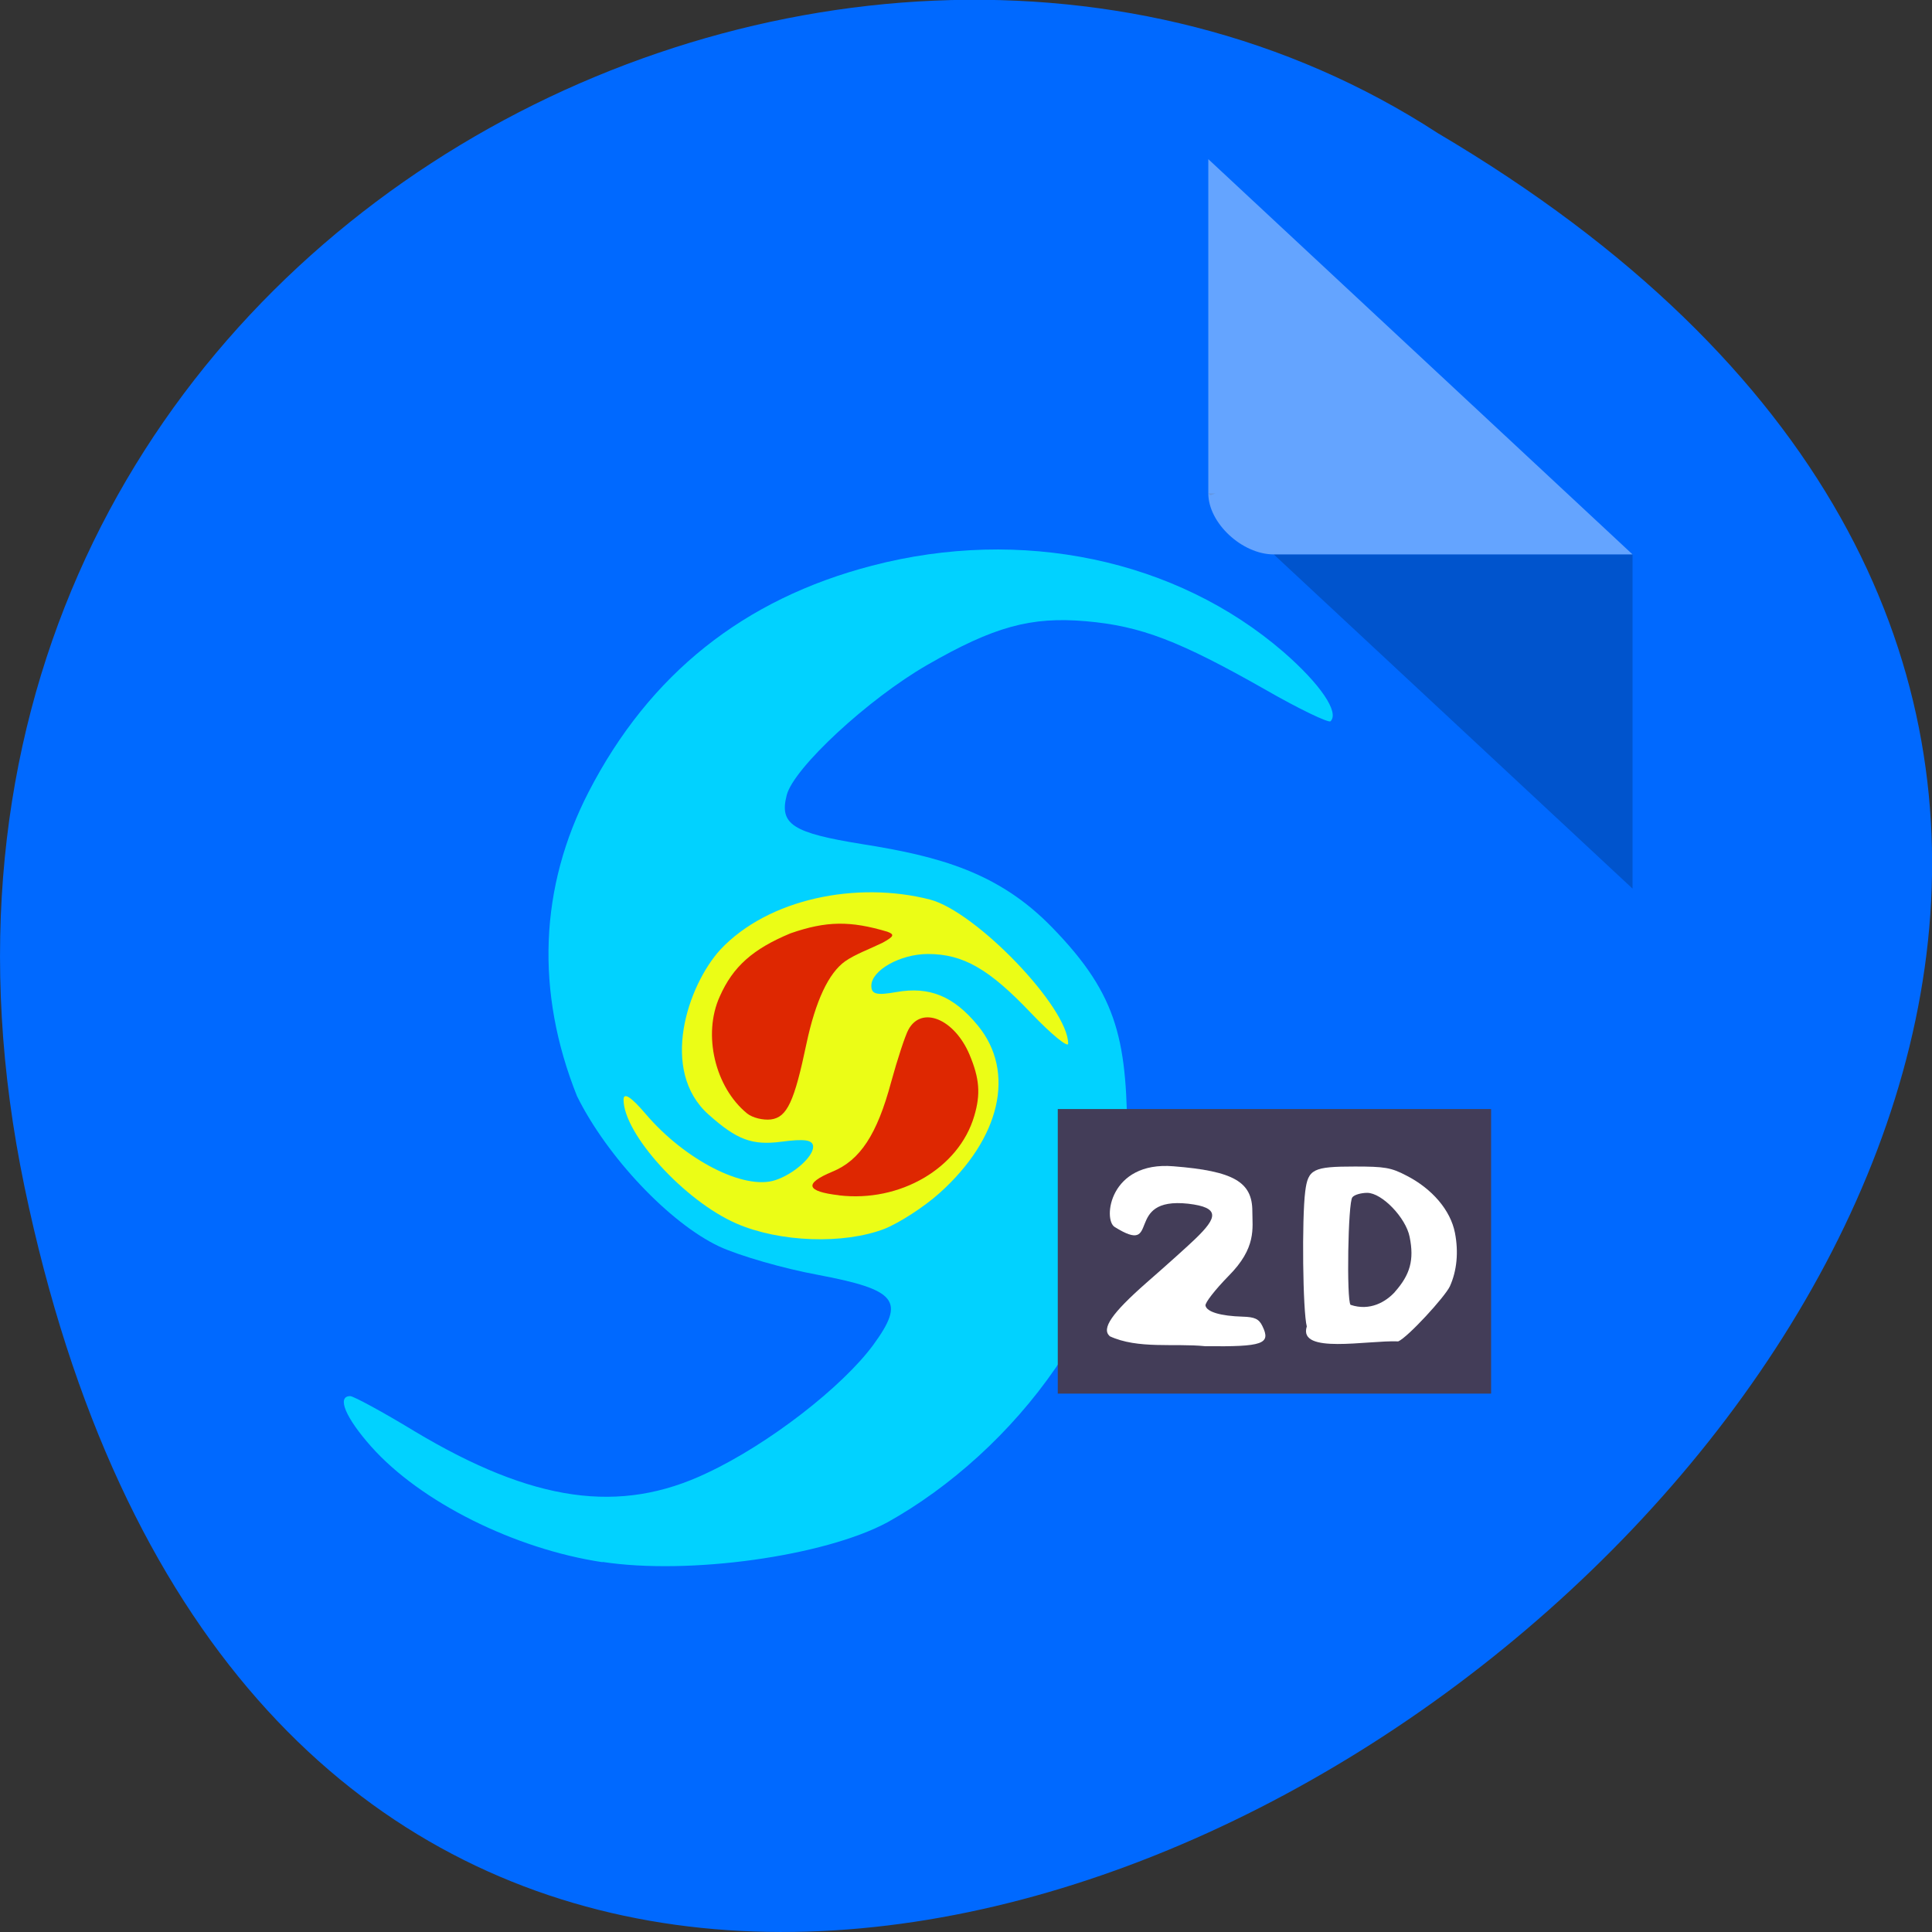<svg xmlns="http://www.w3.org/2000/svg" viewBox="0 0 24 24"><rect x="0" y="0" width="24" height="24" fill="#333333" stroke="none"/><path d="m 0.305 14.746 c 4.688 22.492 36.926 -1.652 17.559 -13.09 c -7.523 -4.898 -19.969 1.52 -17.559 13.09" fill="#0069ff"/><path d="m 7.484 19.406 c -1.094 -0.164 -2.262 -0.75 -2.871 -1.434 c -0.32 -0.359 -0.434 -0.629 -0.262 -0.629 c 0.039 0 0.402 0.195 0.801 0.438 c 1.469 0.879 2.547 1.035 3.633 0.516 c 0.766 -0.359 1.68 -1.07 2.063 -1.59 c 0.402 -0.551 0.297 -0.684 -0.691 -0.871 c -0.426 -0.078 -0.977 -0.238 -1.223 -0.352 c -0.613 -0.289 -1.391 -1.109 -1.766 -1.867 c -0.52 -1.301 -0.465 -2.598 0.145 -3.781 c 0.754 -1.461 1.926 -2.395 3.52 -2.809 c 1.855 -0.484 3.777 -0.082 5.113 1.074 c 0.457 0.398 0.695 0.75 0.582 0.859 c -0.023 0.023 -0.391 -0.152 -0.813 -0.395 c -1.066 -0.605 -1.543 -0.789 -2.227 -0.848 c -0.68 -0.059 -1.141 0.066 -1.969 0.543 c -0.734 0.422 -1.66 1.281 -1.746 1.617 c -0.094 0.363 0.07 0.469 0.938 0.609 c 0.965 0.152 1.699 0.355 2.359 1.035 c 0.836 0.859 0.934 1.422 0.934 2.738 c 0.051 1.945 -1.426 3.785 -2.98 4.652 c -0.785 0.422 -2.465 0.656 -3.539 0.492" fill="#01d2ff"/><path d="m 9.148 15.199 c -0.645 -0.281 -1.402 -1.113 -1.402 -1.539 c 0 -0.094 0.094 -0.035 0.273 0.176 c 0.488 0.574 1.227 0.953 1.613 0.824 c 0.227 -0.074 0.469 -0.289 0.469 -0.414 c 0 -0.086 -0.102 -0.102 -0.395 -0.063 c -0.363 0.047 -0.551 -0.023 -0.902 -0.336 c -0.617 -0.547 -0.262 -1.605 0.145 -2.051 c 0.594 -0.633 1.695 -0.855 2.605 -0.621 c 0.574 0.152 1.715 1.34 1.715 1.789 c 0 0.055 -0.207 -0.113 -0.461 -0.379 c -0.523 -0.551 -0.844 -0.734 -1.281 -0.734 c -0.344 0 -0.703 0.203 -0.703 0.395 c 0 0.105 0.066 0.121 0.309 0.078 c 0.414 -0.074 0.715 0.051 1.016 0.418 c 0.469 0.574 0.281 1.398 -0.477 2.078 c -0.191 0.172 -0.5 0.371 -0.684 0.445 c -0.508 0.195 -1.301 0.168 -1.84 -0.066" fill="#ebfd16"/><g fill="#de2701"><path d="m 9.281 13.832 c -0.398 -0.324 -0.555 -0.98 -0.34 -1.453 c 0.164 -0.371 0.41 -0.59 0.879 -0.785 c 0.449 -0.156 0.746 -0.156 1.203 -0.02 c 0.094 0.035 0.082 0.059 -0.059 0.137 c -0.16 0.078 -0.336 0.141 -0.465 0.23 c -0.207 0.148 -0.367 0.492 -0.48 1.02 c -0.152 0.727 -0.242 0.918 -0.441 0.945 c -0.098 0.012 -0.23 -0.02 -0.297 -0.074"/><path d="m 10.422 14.848 c -0.41 -0.047 -0.438 -0.145 -0.082 -0.293 c 0.344 -0.141 0.555 -0.461 0.73 -1.113 c 0.078 -0.285 0.176 -0.582 0.215 -0.652 c 0.164 -0.301 0.57 -0.133 0.758 0.309 c 0.125 0.297 0.141 0.492 0.059 0.766 c -0.191 0.648 -0.922 1.074 -1.68 0.984"/></g><path d="m 15.01 6.129 l 0.027 0.023 l 0.063 -0.023 m 0.723 0.758 l 4.457 4.152 v -4.152" fill-opacity="0.196"/><path d="m 15.01 1.977 l 5.27 4.91 h -4.457 c -0.395 0 -0.813 -0.391 -0.813 -0.758 v -4.152" fill="#fff" fill-opacity="0.392"/><path d="m 13.14 13.777 h 5.383 v 3.535 h -5.383" fill="#433d58"/><g fill="#fff"><path d="m 13.785 16.598 c -0.105 -0.094 0.027 -0.285 0.453 -0.66 c 0.242 -0.211 0.516 -0.457 0.609 -0.547 c 0.277 -0.266 0.313 -0.391 -0.086 -0.438 c -0.82 -0.09 -0.32 0.66 -0.914 0.289 c -0.148 -0.09 -0.066 -0.82 0.73 -0.754 c 0.75 0.059 0.98 0.195 0.98 0.559 c 0 0.211 0.055 0.453 -0.297 0.805 c -0.164 0.168 -0.293 0.332 -0.285 0.367 c 0.016 0.078 0.188 0.129 0.461 0.137 c 0.148 0.004 0.203 0.027 0.246 0.117 c 0.109 0.223 0.008 0.258 -0.711 0.25 c -0.383 -0.039 -0.836 0.039 -1.188 -0.125"/><path d="m 16.234 16.48 c -0.051 -0.188 -0.063 -1.344 -0.02 -1.68 c 0.035 -0.277 0.098 -0.309 0.617 -0.309 c 0.367 0 0.449 0.012 0.641 0.113 c 0.32 0.164 0.547 0.43 0.602 0.711 c 0.047 0.242 0.023 0.473 -0.063 0.664 c -0.063 0.133 -0.523 0.633 -0.641 0.684 c -0.383 -0.016 -1.246 0.164 -1.137 -0.184 m 1.094 -0.43 c 0.191 -0.215 0.242 -0.398 0.184 -0.684 c -0.047 -0.238 -0.344 -0.547 -0.527 -0.547 c -0.074 0 -0.16 0.023 -0.184 0.055 c -0.055 0.055 -0.074 1.281 -0.023 1.336 c 0.242 0.082 0.441 -0.039 0.551 -0.16"/></g></svg>